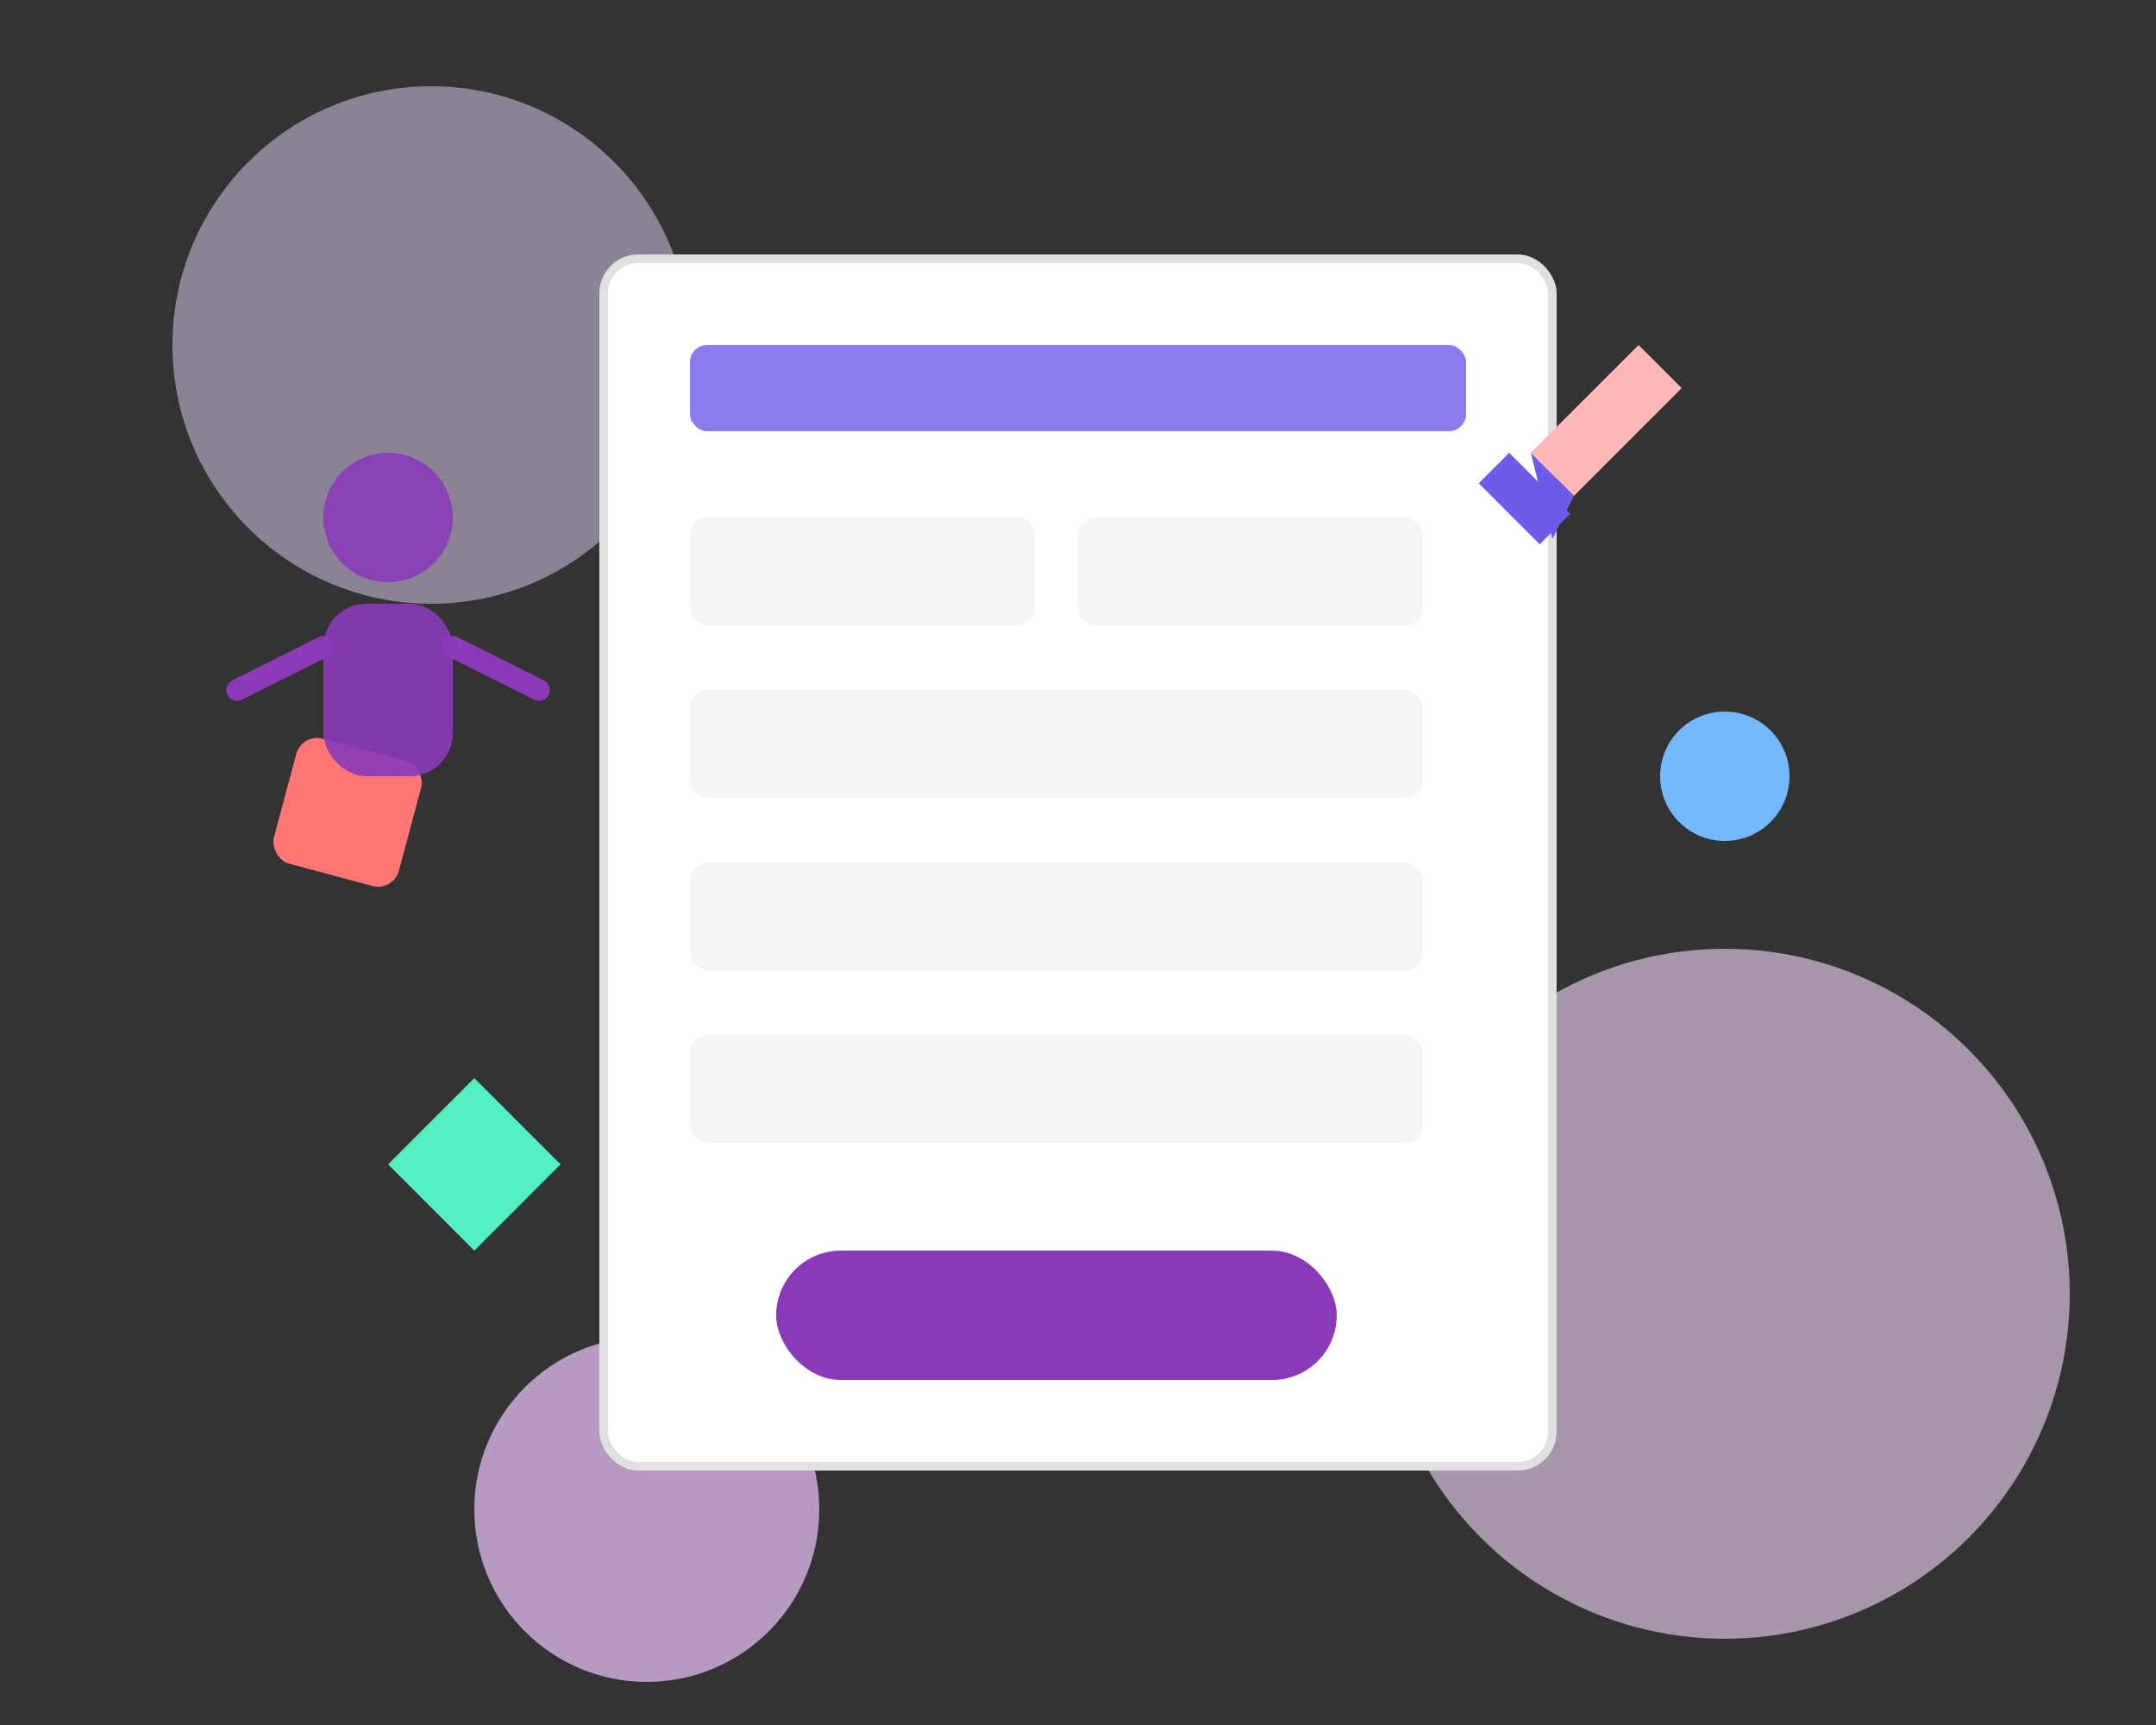 <svg xmlns="http://www.w3.org/2000/svg" viewBox="0 0 500 400" width="100%" height="100%">
  <rect x="0" y="0" width="500" height="400" fill="#333333" stroke="none"/>
  <!-- Background bubbles for decoration -->
  <circle cx="400" cy="300" r="80" fill="#f3d9fa" opacity="0.6" />
  <circle cx="100" cy="80" r="60" fill="#e2d4f8" opacity="0.5" />
  <circle cx="150" cy="350" r="40" fill="#f0c6ff" opacity="0.7" />
  
  <!-- Paper/Form -->
  <rect x="140" y="60" width="220" height="280" rx="8" fill="#ffffff" stroke="#e0e0e0" stroke-width="2" />
  
  <!-- Form header -->
  <rect x="160" y="80" width="180" height="20" rx="4" fill="#6c5ce7" opacity="0.8" />
  
  <!-- Form fields -->
  <rect x="160" y="120" width="80" height="25" rx="4" fill="#f5f5f5" />
  <rect x="250" y="120" width="80" height="25" rx="4" fill="#f5f5f5" />
  <rect x="160" y="160" width="170" height="25" rx="4" fill="#f5f5f5" />
  <rect x="160" y="200" width="170" height="25" rx="4" fill="#f5f5f5" />
  <rect x="160" y="240" width="170" height="25" rx="4" fill="#f5f5f5" />
  
  <!-- Submit button -->
  <rect x="180" y="290" width="130" height="30" rx="15" fill="#8a3ab9" />
  
  <!-- Pencil -->
  <polygon points="380,80 390,90 365,115 355,105" fill="#ffb8b8" />
  <rect x="350" y="105" width="20" height="10" transform="rotate(45 350 105)" fill="#6c5ce7" />
  <polygon points="365,115 355,105 360,125" fill="#6c5ce7" />
  
  <!-- Decorative elements -->
  <circle cx="400" cy="180" r="15" fill="#74b9ff" />
  <rect x="70" y="170" width="30" height="30" rx="5" transform="rotate(15 70 170)" fill="#ff7675" />
  <path d="M90,270 L110,250 L130,270 L110,290 Z" fill="#55efc4" />
  
  <!-- Tiny person -->
  <circle cx="90" cy="120" r="15" fill="#8a3ab9" opacity="0.9" />
  <rect x="75" y="140" width="30" height="40" rx="10" fill="#8a3ab9" opacity="0.9" />
  <line x1="75" y1="150" x2="55" y2="160" stroke="#8a3ab9" stroke-width="5" stroke-linecap="round" />
  <line x1="105" y1="150" x2="125" y2="160" stroke="#8a3ab9" stroke-width="5" stroke-linecap="round" />
</svg> 